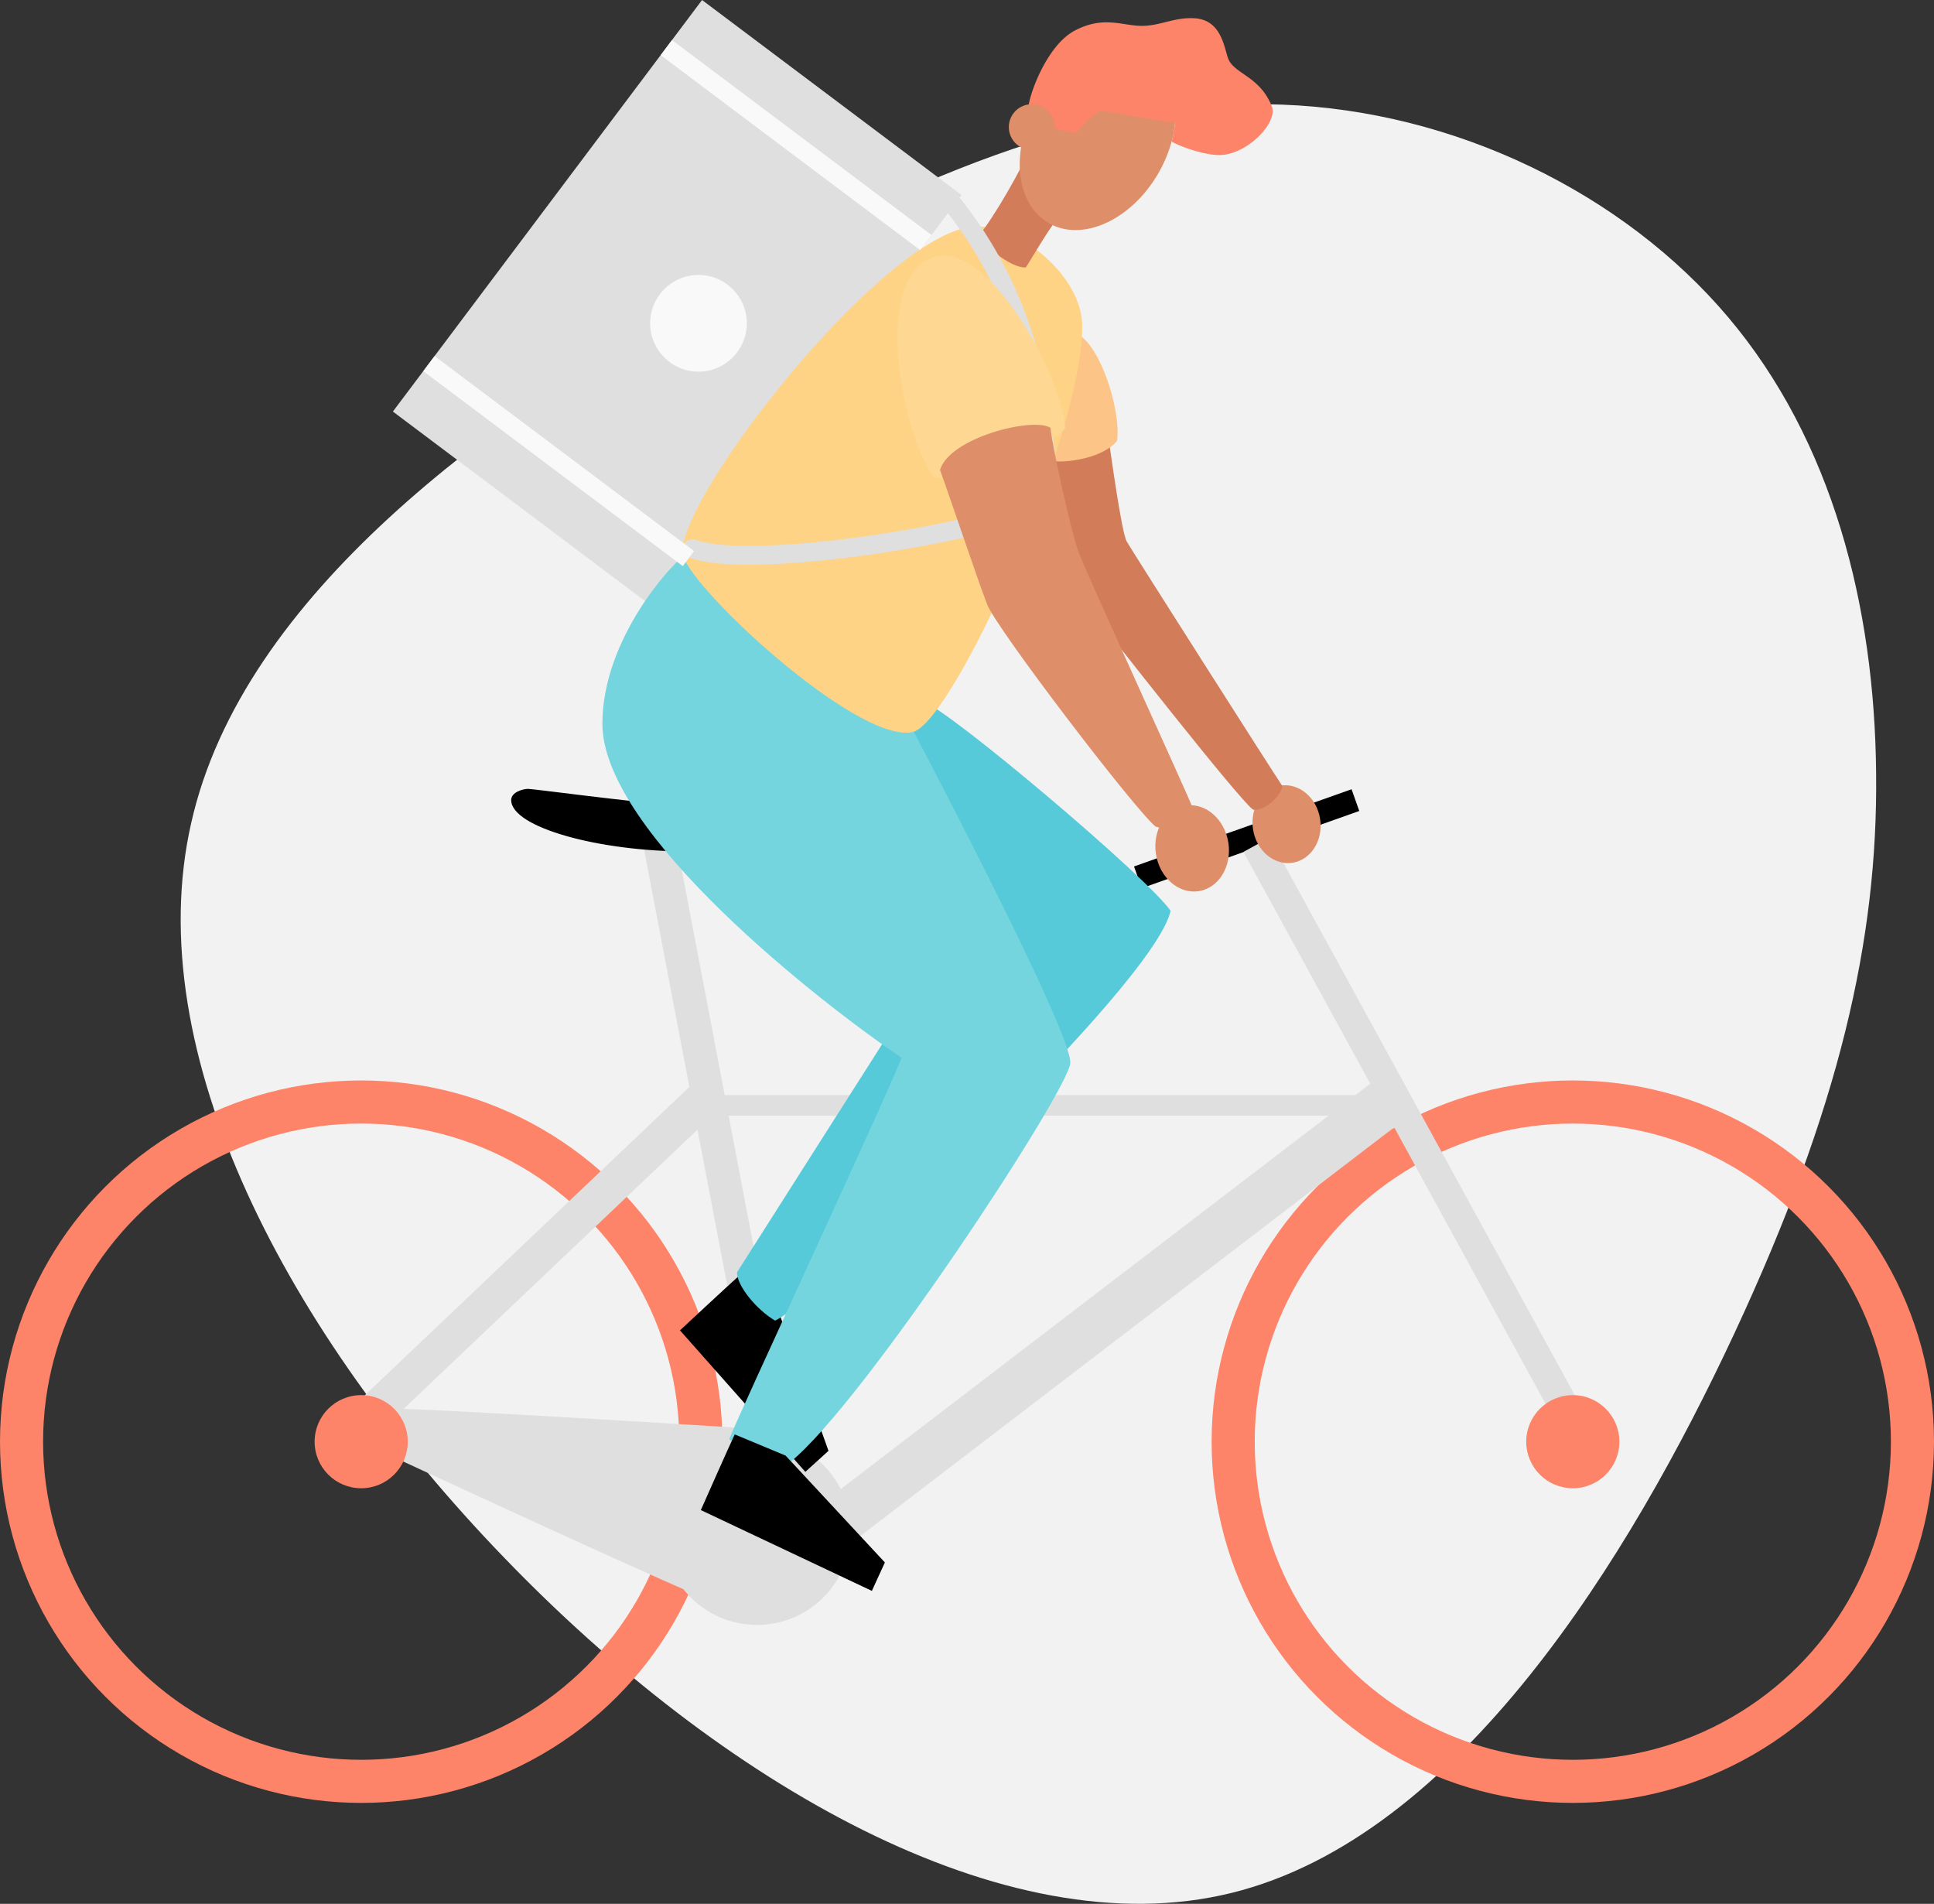<svg xmlns="http://www.w3.org/2000/svg" viewBox="0 0 718.04 706.79"><rect x="0" y="0" width="718.04" height="706.79" fill="#333333" stroke="none"/><defs><style>.cls-1{fill:#f2f2f2;}.cls-2{fill:#dfdfdf;}.cls-10,.cls-13,.cls-3{fill:none;}.cls-3{stroke:#fd8369;stroke-linejoin:round;stroke-width:16px;}.cls-10,.cls-3{stroke-linecap:round;}.cls-4{fill:#56cad8;}.cls-5{fill:#de8e68;}.cls-6{fill:#74d5de;}.cls-7{fill:#d37c59;}.cls-8{fill:#fcc486;}.cls-9{fill:#fed385;}.cls-10{stroke:#dfdfdf;}.cls-10,.cls-13{stroke-miterlimit:10;stroke-width:7px;}.cls-11{fill:#fd8369;}.cls-12{fill:#fed892;}.cls-13{stroke:#f9f9f9;}.cls-14{fill:#f9f9f9;}</style></defs><title>food-delivery-colour</title><g id="Layer_2" data-name="Layer 2"><g id="vector"><path class="cls-1" d="M641.55,117.68c38.81,45.9,54.47,107.43,55,169.47.68,61.86-13.79,124.57-52.6,207.79s-102.3,187-186.73,207.79-190-41.35-270.14-124.57C106.71,494.94,51.56,390.71,71,305.47,90.2,220.23,183.65,154.16,264,108.1c80.34-45.9,147.24-71.62,211.92-69.26C540.44,41.19,602.74,71.79,641.55,117.68Z"/><rect class="cls-2" x="260.79" y="311.12" width="12.32" height="234.69" transform="translate(-75.54 57.59) rotate(-10.8)"/><path d="M242.39,298c-5.81,0-44.47-5.14-46.3-5.14s-6.3,1.16-6.3,4.15c0,10.12,32.52,19.08,65.55,19.08S242.39,298,242.39,298Z"/><circle class="cls-3" cx="134.1" cy="535.21" r="126.1"/><circle class="cls-3" cx="583.94" cy="535.21" r="126.1"/><rect x="420" y="307.06" width="85.7" height="8.56" transform="translate(-77.48 172.76) rotate(-19.54)"/><rect class="cls-2" x="404.47" y="412.68" width="238.54" height="11.07" transform="translate(639.1 -242.01) rotate(61.3)"/><rect class="cls-2" x="253.38" y="406.55" width="267.81" height="7.62"/><rect class="cls-2" x="272.35" y="481.84" width="271.21" height="18.25" transform="translate(-214.4 349.03) rotate(-37.43)"/><path class="cls-2" d="M141.63,522.83c20.06,0,151.55,8.4,151.55,8.4-5.42,16.27-24.13,65.07-24.13,65.07-9.49-2.71-123.35-55.58-123.35-55.58Z"/><rect class="cls-2" x="105.23" y="461.9" width="183.85" height="13.58" transform="translate(-268.6 264.71) rotate(-43.53)"/><circle class="cls-2" cx="281.07" cy="568.46" r="34.78"/><path d="M275.08,473c-3.11,2.7-22.62,20.88-22.62,20.88L299,546.41l8.6-7.81-18.28-51Z"/><rect class="cls-2" x="191.19" y="17.04" width="120.51" height="191.09" transform="translate(118.04 -128.46) rotate(36.92)"/><path class="cls-4" d="M342.16,260.07c10.61,3.6,84.49,66.31,92.45,78.05-6.22,28.44-134,147.11-146.87,152.13-6.9-4.08-14.12-12.87-14.12-17.9,3.76-6,61.84-97.19,61.84-97.19S296.42,255,342.16,260.07Z"/><ellipse class="cls-5" cx="442.61" cy="314.96" rx="13.61" ry="16.07" transform="translate(-42.33 70.14) rotate(-8.65)"/><ellipse class="cls-5" cx="477.66" cy="305.97" rx="12.6" ry="14.49" transform="translate(-40.58 75.31) rotate(-8.65)"/><path class="cls-6" d="M257.06,203.7c-7.51,4.66-33.41,33.47-33.41,65,0,40.6,81.57,104.09,111.09,124-5.7,14.75-62.15,135.93-64,141.63,4.4,3.63,17.61,8.55,22.53,8.55,27.18-21.75,102.79-137,104.09-148.11s-62.92-132.32-62.92-132.32Z"/><path class="cls-7" d="M411.57,162.7c1,6.75,4.87,35,6.74,38.31s54.94,86.65,57.81,90.81c-.43,3.59-6.6,9.47-10.9,8.75-5.45-3.87-56.24-68.9-56.24-68.9S356.91,163.71,411.57,162.7Z"/><path class="cls-8" d="M395.4,123.4c11-3.3,21.19,28.4,19.32,40.31-6,7.17-22.23,8.75-26.25,6.89C387.45,164.43,384.06,126.8,395.4,123.4Z"/><path class="cls-9" d="M362.8,84.07c16.09,0,39,18.49,39,37.07,0,41.71-48.23,147.16-62.88,150.6-20.54,4.83-85.57-55.77-85.57-66.81C253.38,182.06,330.37,84.07,362.8,84.07Z"/><path class="cls-7" d="M380.86,58.14c-.64,2.71-12.32,23.54-17.39,29.15.54,2.72,11.5,12.32,17.39,12C382.94,96.17,391,82,394,79.78S390.09,58.86,380.86,58.14Z"/><path class="cls-10" d="M257.06,203.7c21.94,8.2,108-5.8,132.18-17.07-1.48-22.36-1.37-67.68-35.13-110.39"/><ellipse class="cls-5" cx="407.54" cy="51.33" rx="36.38" ry="26" transform="translate(159.32 378.6) rotate(-60)"/><path class="cls-11" d="M381.81,40.37c-.2-3.82,6.44-23.33,17.2-29S416.5,9.6,424,9.6c6.74,0,12.09-3.28,19.52-2.82,9.65.6,10.86,10.16,12.37,14.69,2,6,11.8,6.6,16.29,18,2.41,6.13-9.35,18.1-19.51,18.1-5.94,0-15-3.4-17.65-5a70.48,70.48,0,0,0,1.32-7.07c-3.59,0-25.81-4.45-27.62-4.35s-8.45,6.84-9.06,8.25C397.6,48.82,385.83,48.12,381.81,40.37Z"/><circle class="cls-5" cx="383.04" cy="47.18" r="8.49"/><path class="cls-12" d="M345.76,95.75C366.28,87.45,394.55,140,395.4,159c-3.53,5.72-40.75,19.47-48.3,18.37C336.15,164.72,322.89,105,345.76,95.75Z"/><path class="cls-5" d="M349,174.47c2.72,7.32,14.06,41,17.5,49.92s54.66,76,62.55,82.49c9.32,2.59,13.05-1.43,13.91-6.59-1.86-5.17-39.74-87.66-42.6-95.55s-10.19-41.46-10.33-45.91C383.59,154.67,352.6,162.42,349,174.47Z"/><line class="cls-13" x1="255.6" y1="207.37" x2="159.25" y2="134.98"/><line class="cls-13" x1="343.74" y1="90.05" x2="247.39" y2="17.67"/><path d="M272.79,532.51c-1.8,3.71-12.59,28.09-12.59,28.09l63.5,30,4.83-10.56-36.86-39.67Z"/><circle class="cls-11" cx="134.1" cy="535.21" r="17.29"/><circle class="cls-11" cx="583.94" cy="535.21" r="17.29"/><circle class="cls-14" cx="259.33" cy="120.02" r="17.95"/></g></g></svg>